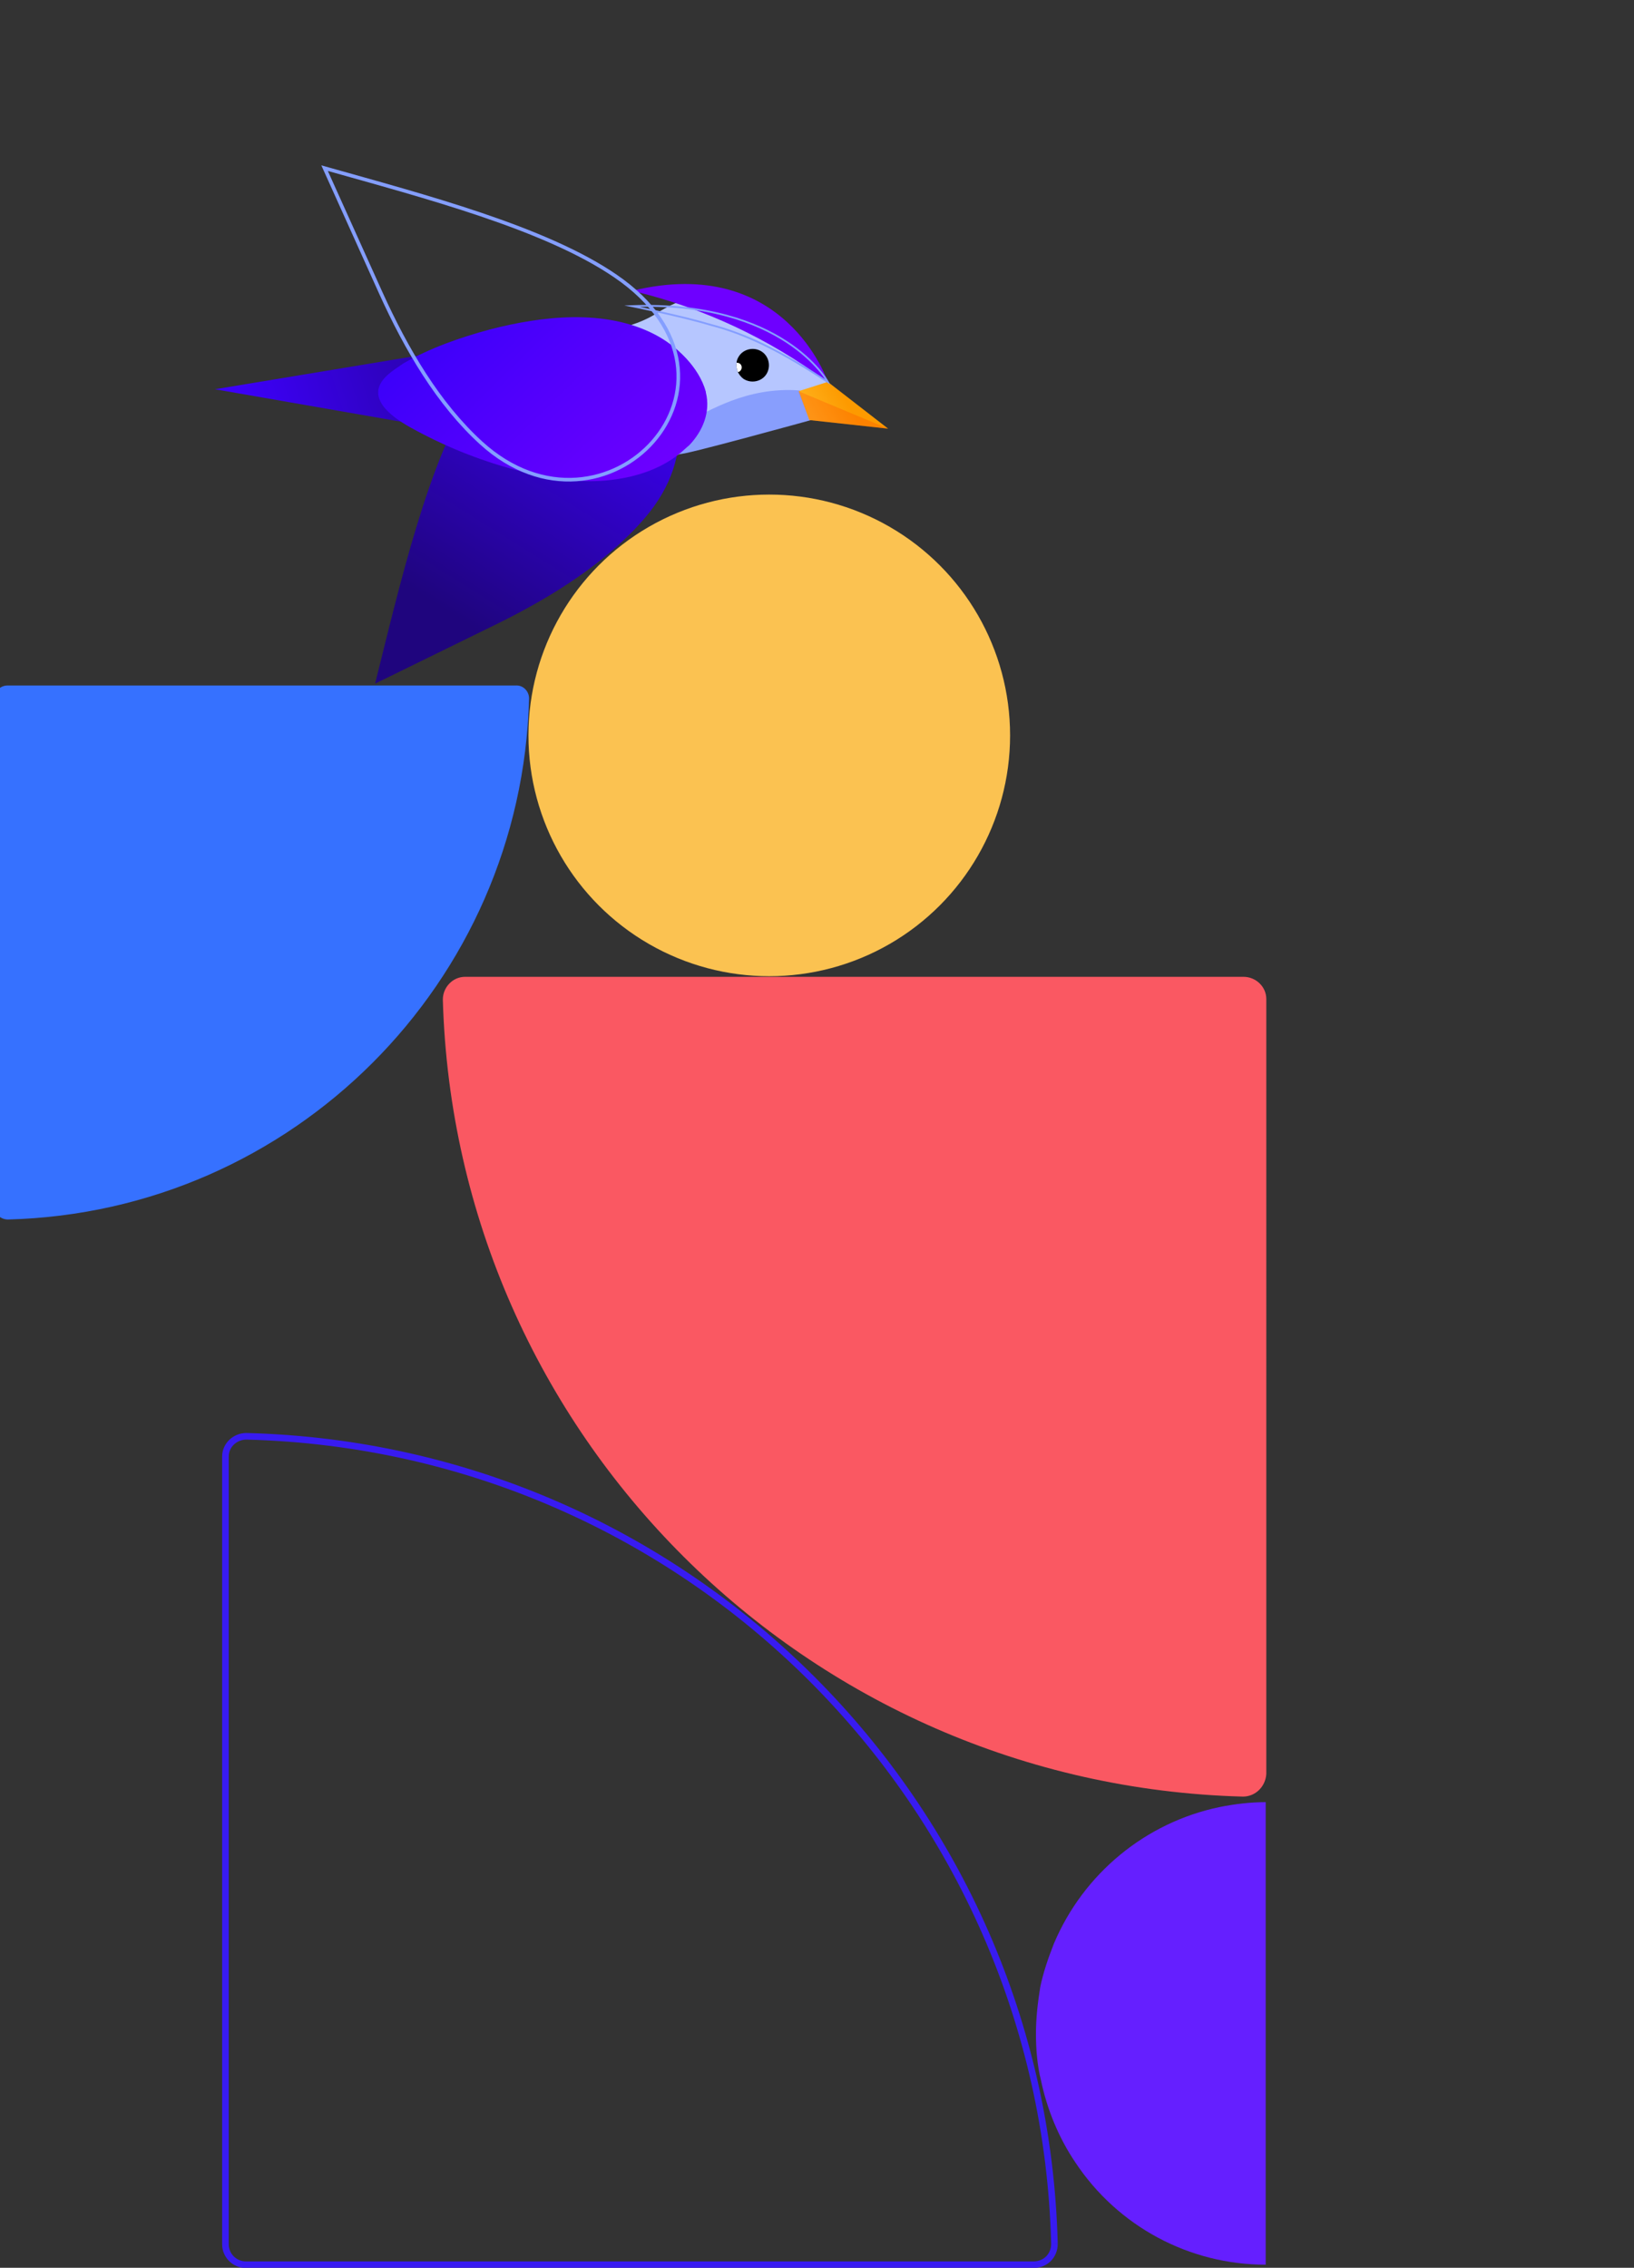 <?xml version="1.0" encoding="utf-8"?>
<!-- Generator: Adobe Illustrator 28.2.0, SVG Export Plug-In . SVG Version: 6.00 Build 0)  -->
<svg version="1.1" id="Layer_2_00000169553284457130035400000000412296377544492677_"
	 xmlns="http://www.w3.org/2000/svg" xmlns:xlink="http://www.w3.org/1999/xlink" x="0px" y="0px" viewBox="0 0 265.3 368.2"
	 style="enable-background:new 0 0 265.3 368.2;" xml:space="preserve">
<rect x="0" y="0" width="265.3" height="368.2" fill="#333333" stroke="none"/>
<style type="text/css">
	.st0{fill:#FA5862;}
	.st1{fill:none;stroke:#381BF1;stroke-width:1.07;}
	.st2{fill:#3671FF;}
	.st3{fill:#FBC251;}
	.st4{fill:#651FFF;}
	.st5{fill:#B6C6FF;}
	.st6{fill:#889EFD;}
	.st7{fill:#C7B6FF;}
	.st8{fill:url(#Path_572_00000129181479159713263610000005031167113702869633_);}
	.st9{opacity:0.22;fill:#FF3100;enable-background:new    ;}
	.st10{fill:#6E00FF;}
	.st11{fill:#FFFFFF;}
	.st12{fill:none;stroke:#849EFF;stroke-width:0.29;stroke-miterlimit:10;}
	.st13{fill:url(#Path_576_00000039106143857492731090000002745164620680094140_);}
	.st14{fill:url(#Path_570_00000073719325786195893220000000822058817682813862_);}
	.st15{fill:url(#SVGID_1_);}
	.st16{fill:none;stroke:#849EFF;stroke-width:0.59;stroke-miterlimit:10;}
</style>
<g id="Layer_1-2">
	<g>
		<path id="Path_29" class="st0" d="M201.8,291.7c-70.9-1.9-127.9-58.8-129.9-129.4c0-2,1.6-3.7,3.6-3.7h126.4c2,0,3.7,1.6,3.7,3.6
			l0,0V288C205.5,290,203.9,291.7,201.8,291.7L201.8,291.7"/>
		<path id="Path_31" class="st1" d="M171.2,364.3C169.4,292.7,111.7,235,40,233.2c-1.8,0-3.4,1.4-3.4,3.3v127.9
			c0,1.8,1.5,3.3,3.3,3.3h127.9C169.7,367.7,171.2,366.3,171.2,364.3L171.2,364.3"/>
		<path id="Path_32" class="st2" d="M85.9,113.4c-1.2,46.2-38.4,83.4-84.6,84.6c-1.2,0-2.2-0.9-2.2-2.1v-82.5c0-1.2,1-2.1,2.1-2.1
			h82.5C84.9,111.2,85.9,112.2,85.9,113.4L85.9,113.4"/>
		<circle id="Ellipse_21" class="st3" cx="124.9" cy="119.4" r="39.1"/>
		<path id="Subtraction_7" class="st4" d="M168.2,330.2c0,2.5,0.2,5.1,0.8,7.5c1,4.8,2.9,9.4,5.6,13.4c6.9,10.4,18.5,16.6,30.9,16.6
			v-75.1c-2.5,0-5,0.3-7.5,0.8c-12,2.5-22.1,10.8-26.9,22.2c-0.9,2.3-1.7,4.6-2.2,7C168.5,325.1,168.2,327.6,168.2,330.2
			L168.2,330.2L168.2,330.2z"/>
		<g>
			<path class="st5" d="M131.4,68.2c0,0-11.2,1.5-21,5.5c-14.5,6-0.6-9.2-0.6-9.2L93.7,54.3c0,0,7.7-0.2,12.7-3.3
				c17.4-11.2,27.3,9.5,28.4,12.3C135.9,66.1,131.4,68.2,131.4,68.2L131.4,68.2L131.4,68.2z"/>
			<g>
				<g>
					<path class="st6" d="M110.4,73.7c0,0.4,21.3-5.5,21.3-5.5l-1.8-4.8c-8.8-0.7-15,3.6-17.6,4.6c-7.3,3.7-0.3,0.8-2.4,3.2
						C104.1,71.1,110.4,73.7,110.4,73.7L110.4,73.7L110.4,73.7z"/>
					<path class="st7" d="M110.3,73.3c2.1-2.4,3.3-5.5,2.3-8.7c-1.9,0.7-3.7,1.8-5.2,3.2C109.7,68.6,110.4,71.3,110.3,73.3z"/>
					
						<linearGradient id="Path_572_00000152983565855173185410000012530656463824510606_" gradientUnits="userSpaceOnUse" x1="-1806.047" y1="125.729" x2="-1806.418" y2="125.971" gradientTransform="matrix(31.964 16.167 -7.077 13.992 58756.684 27505.625)">
						<stop  offset="0" style="stop-color:#FD9A00"/>
						<stop  offset="1" style="stop-color:#FFBF2E"/>
					</linearGradient>
					<path id="Path_572" style="fill:url(#Path_572_00000152983565855173185410000012530656463824510606_);" d="M131.4,68.2
						l12.8,1.4l-9.8-7.6l-4.7,1.5L131.4,68.2z"/>
					<path id="Path_573" class="st9" d="M131.4,68.2l12.8,1.4l-14.6-6.1L131.4,68.2L131.4,68.2z"/>
					<path id="Path_578" class="st10" d="M134.4,62c0,0-6.9-20.8-31.7-14.8l0.7,0.2c11,2.7,21.4,7.6,30.5,14.3L134.4,62L134.4,62
						L134.4,62z"/>
					<path d="M119.8,60.4c0.2,0.4,0.5,0.8,0.9,1.1c1.2,0.8,2.9,0.5,3.7-0.7c0.8-1.2,0.5-2.9-0.7-3.7c-1.2-0.8-2.9-0.5-3.7,0.7
						c-0.2,0.3-0.4,0.7-0.4,1.1C119.5,59.4,119.6,59.9,119.8,60.4z"/>
					<path class="st11" d="M119.8,60.4c0.2,0,0.3-0.1,0.4-0.2c0.3-0.3,0.3-0.8,0-1.1c-0.1-0.1-0.3-0.2-0.5-0.2c0,0-0.1,0-0.1,0
						C119.5,59.4,119.6,59.9,119.8,60.4L119.8,60.4z"/>
					<path id="Path_578-2" class="st12" d="M134.4,62c0,0-7.2-13.2-31.8-12.3c0,0,8,1.6,13,3.1c4.1,1.1,9.5,3.1,18.3,8.9L134.4,62
						L134.4,62L134.4,62z"/>
				</g>
				
					<linearGradient id="Path_576_00000001650603118488221310000014868974153037949859_" gradientUnits="userSpaceOnUse" x1="3601.075" y1="99.197" x2="3553.595" y2="116.879" gradientTransform="matrix(0.2 -0.98 -0.98 -0.2 -522.748 3605.635)">
					<stop  offset="0" style="stop-color:#3D00FA"/>
					<stop  offset="1" style="stop-color:#1F057E"/>
				</linearGradient>
				<path id="Path_576" style="fill:url(#Path_576_00000001650603118488221310000014868974153037949859_);" d="M60.9,111
					c4.1-16.4,8.6-36.1,16.1-47.8c16.4-25.7,45.5,0.2,27.7,20.9c-6.1,7.1-14.7,12.6-23.8,17.1L60.9,111L60.9,111z"/>
				
					<linearGradient id="Path_570_00000093866069260355245480000003064483768419444366_" gradientUnits="userSpaceOnUse" x1="-1842.746" y1="89.02" x2="-1843.237" y2="89.678" gradientTransform="matrix(-59.109 -58.168 40.261 -40.913 -112468.586 -103483.938)">
					<stop  offset="0" style="stop-color:#3D00FA"/>
					<stop  offset="1" style="stop-color:#1F057E"/>
				</linearGradient>
				<path id="Path_570" style="fill:url(#Path_570_00000093866069260355245480000003064483768419444366_);" d="M86.2,54.7l-51.3,8.5
					l55.6,9.7C90.6,72.8,96.2,62.5,86.2,54.7L86.2,54.7L86.2,54.7z"/>
				
					<linearGradient id="SVGID_1_" gradientUnits="userSpaceOnUse" x1="-2974.605" y1="568.575" x2="-3005.03" y2="598.222" gradientTransform="matrix(-1 -2.303644e-02 -2.303644e-02 1 -2886.286 -587.354)">
					<stop  offset="0" style="stop-color:#3D00FA"/>
					<stop  offset="1" style="stop-color:#6E00FF"/>
				</linearGradient>
				<path class="st15" d="M61.4,63.6c-0.1,3.2,5,5.7,7.3,6.9c5.4,2.8,11.1,4.9,17,6.3c4.2,1,8.5,1.6,12.8,1.2
					c4.3-0.4,8.6-1.7,11.9-4.4c0.5-0.4,1-0.9,1.5-1.3c2.2-2.3,3.5-5.4,2.7-8.6c0,0,0-0.1,0-0.1c-1.1-4-4.8-7.5-8.3-9.3
					c-8.1-4.2-18.3-3-26.8-0.8c-4.8,1.3-9.7,3-14,5.5C63.9,60.1,61.5,61.5,61.4,63.6L61.4,63.6L61.4,63.6z"/>
				<path id="Path_576-2" class="st16" d="M52.7,27.3C69,31.9,88.5,37,99.9,44.8c25.2,17.2-1.6,45.5-21.8,27.1
					c-6.9-6.3-12.1-15.1-16.3-24.4L52.7,27.3z"/>
			</g>
		</g>
	</g>
</g>
</svg>
